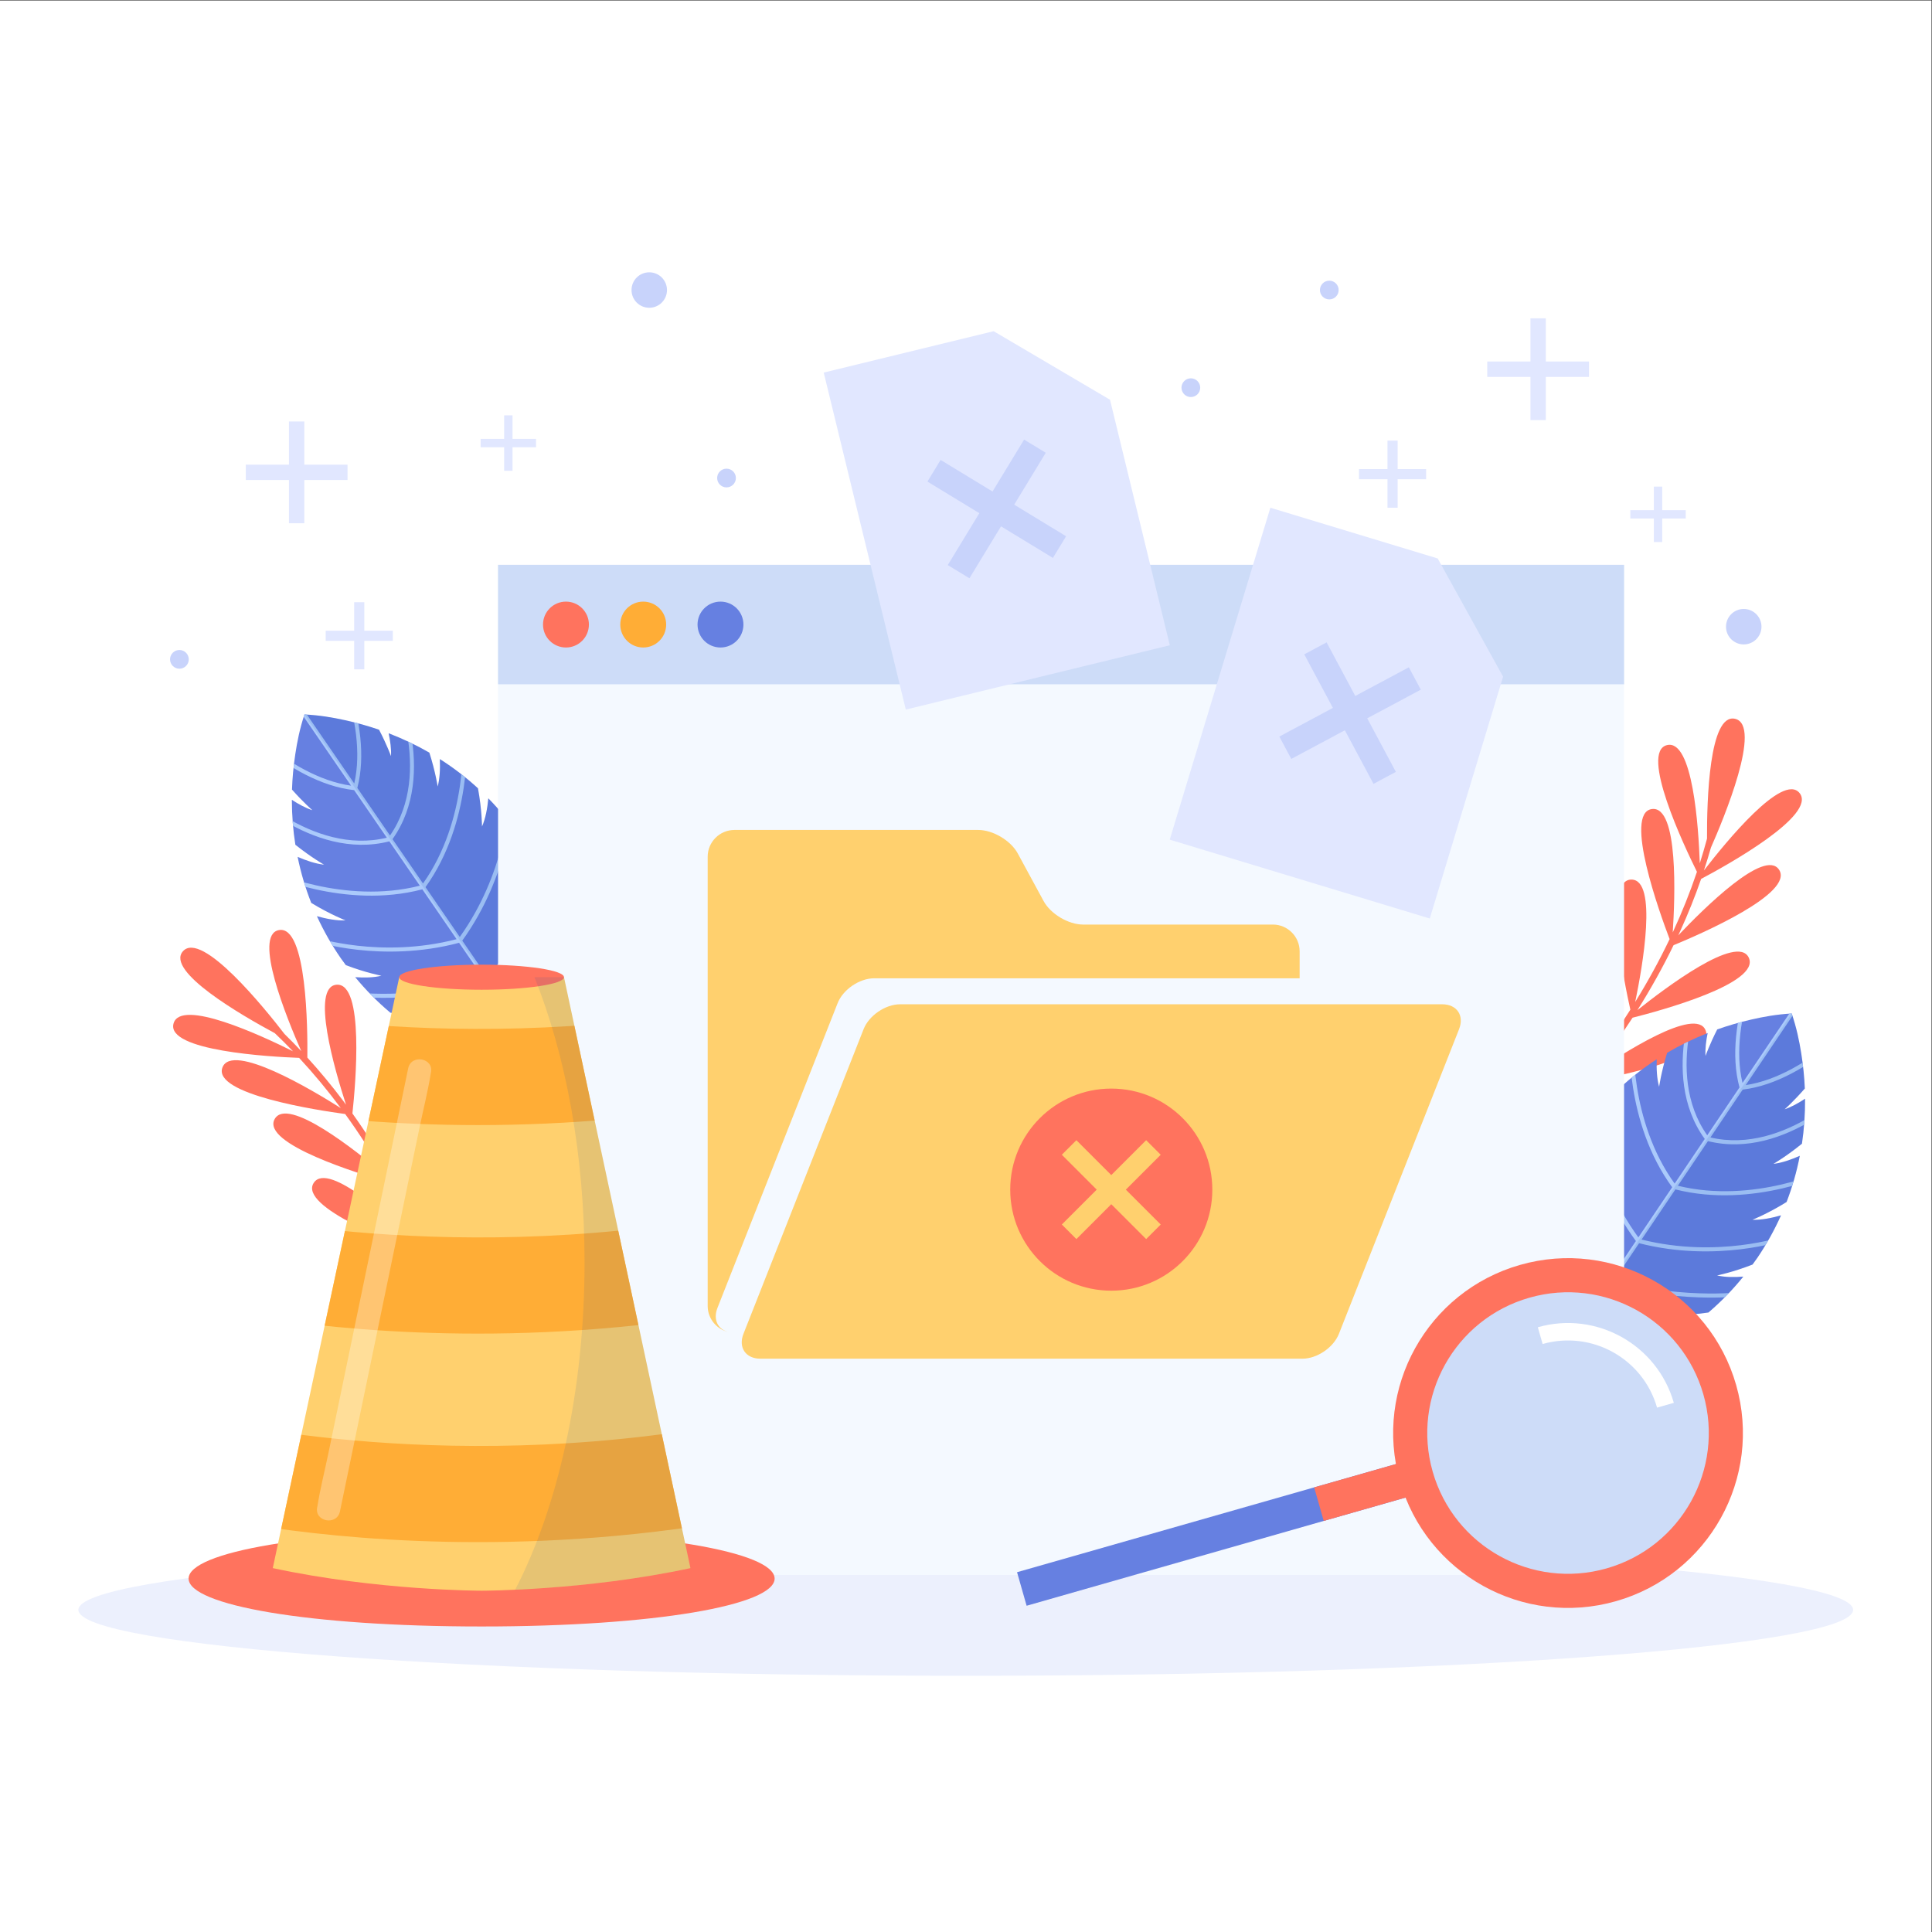 <?xml version="1.0" encoding="UTF-8" standalone="no"?>
<!-- Created with Inkscape (http://www.inkscape.org/) -->

<svg
   version="1.1"
   id="svg2"
   width="666.667"
   height="666.667"
   viewBox="0 0 666.667 666.667"
   sodipodi:docname="9169204.ai"
   xmlns:inkscape="http://www.inkscape.org/namespaces/inkscape"
   xmlns:sodipodi="http://sodipodi.sourceforge.net/DTD/sodipodi-0.dtd"
   xmlns="http://www.w3.org/2000/svg"
   xmlns:svg="http://www.w3.org/2000/svg">
  <rect x="0" y="0" width="666.667" height="666.667" fill="#333333" stroke="none"/>
  <defs
     id="defs6">
    <clipPath
       clipPathUnits="userSpaceOnUse"
       id="clipPath18">
      <path
         d="M 0,500 H 500 V 0 H 0 Z"
         id="path16" />
    </clipPath>
    <clipPath
       clipPathUnits="userSpaceOnUse"
       id="clipPath38">
      <path
         d="m 76.435,304.855 c -0.476,-3.175 -0.755,-6.215 -0.848,-9.128 v 0 c 2.937,-3.319 5.277,-5.337 5.277,-5.337 v 0 c -1.738,0.561 -3.578,1.564 -5.313,2.693 v 0 c 0.01,-4.08 0.321,-7.954 0.909,-11.637 v 0 c 4.106,-3.279 7.429,-5.153 7.429,-5.153 v 0 c -2.164,0.223 -4.603,1.054 -6.847,2.026 v 0 c 0.849,-4.2 2.043,-8.165 3.53,-11.926 v 0 c 4.896,-2.986 8.872,-4.521 8.872,-4.521 v 0 c -2.276,-0.113 -4.956,0.402 -7.407,1.086 v 0 c 1.756,-3.826 3.811,-7.444 6.164,-10.858 v 0 c 0.427,-0.617 0.88,-1.216 1.326,-1.82 v 0 c 5.183,-1.981 9.207,-2.736 9.207,-2.736 v 0 c -2.017,-0.503 -4.461,-0.534 -6.791,-0.367 v 0 c 2.711,-3.293 5.734,-6.372 9.11,-9.209 v 0 c 6.256,-0.897 11.125,-0.536 11.125,-0.536 v 0 c -2.094,-1.186 -4.895,-1.891 -7.485,-2.316 v 0 c 1.511,-1.111 3.066,-2.191 4.71,-3.208 v 0 c 1.878,-1.175 3.857,-2.278 5.935,-3.313 v 0 c 7.355,-1.387 13.506,-0.935 13.506,-0.935 v 0 c -1.831,-1.037 -4.202,-1.705 -6.5,-2.142 v 0 c 0.654,-0.25 1.315,-0.495 1.987,-0.732 v 0 c 2.79,-0.979 5.767,-1.83 8.95,-2.539 v 0 c 3.181,-0.71 6.538,-1.3 10.453,-1.505 v 0 c 1.212,3.73 1.863,7.075 2.34,10.3 v 0 c 0.477,3.225 0.748,6.31 0.834,9.265 v 0 c 0.018,0.712 0.027,1.418 0.028,2.118 v 0 c -1.231,-1.989 -2.704,-3.965 -4.327,-5.302 v 0 c 0,0 2.624,5.58 3.963,12.947 v 0 c -0.224,2.309 -0.544,4.553 -0.968,6.726 v 0 c -0.362,1.899 -0.815,3.738 -1.309,5.547 v 0 c -1.325,-2.266 -2.985,-4.63 -4.843,-6.161 v 0 c 0,0 2.081,4.418 3.483,10.581 v 0 c -1.439,4.168 -3.232,8.092 -5.336,11.802 v 0 c -0.678,-2.234 -1.582,-4.504 -2.775,-6.208 v 0 c 0,0 0.737,4.028 0.742,9.576 v 0 c -0.403,0.633 -0.8,1.27 -1.223,1.89 v 0 c -2.345,3.418 -4.989,6.634 -7.932,9.644 v 0 c -0.238,-2.535 -0.716,-5.221 -1.638,-7.306 v 0 c 0,0 -0.009,4.263 -1.044,9.903 v 0 c -2.98,2.736 -6.254,5.269 -9.871,7.566 v 0 c 0.104,-2.443 0.006,-5.018 -0.561,-7.119 v 0 c 0,0 -0.558,3.774 -2.151,8.782 v 0 c -3.228,1.868 -6.733,3.546 -10.54,5.015 v 0 c 0.433,-2.024 0.711,-4.1 0.612,-5.924 v 0 c 0,0 -1.045,2.908 -3.093,6.838 v 0 c -2.753,0.956 -5.691,1.784 -8.826,2.477 v 0 c -3.19,0.704 -6.557,1.287 -10.49,1.48 v 0 c -1.226,-3.74 -1.89,-7.094 -2.374,-10.324"
         id="path36" />
    </clipPath>
    <clipPath
       clipPathUnits="userSpaceOnUse"
       id="clipPath50">
      <path
         d="M 0,500 H 500 V 0 H 0 Z"
         id="path48" />
    </clipPath>
    <clipPath
       clipPathUnits="userSpaceOnUse"
       id="clipPath58">
      <path
         d="M 78.809,315.179 H 146.936 V 220.742 H 78.809 Z"
         id="path56" />
    </clipPath>
    <clipPath
       clipPathUnits="userSpaceOnUse"
       id="clipPath78">
      <path
         d="m 453.333,236.198 c -3.129,-0.72 -6.061,-1.575 -8.805,-2.554 v 0 c -2.011,-3.95 -3.031,-6.867 -3.031,-6.867 v 0 c -0.116,1.823 0.144,3.903 0.559,5.93 v 0 c -3.795,-1.503 -7.283,-3.212 -10.495,-5.109 v 0 c -1.547,-5.022 -2.074,-8.8 -2.074,-8.8 v 0 c -0.585,2.094 -0.704,4.668 -0.624,7.113 v 0 c -3.595,-2.329 -6.848,-4.892 -9.802,-7.653 v 0 c -0.986,-5.651 -0.956,-9.912 -0.956,-9.912 v 0 c -0.94,2.076 -1.442,4.759 -1.704,7.289 v 0 c -2.916,-3.034 -5.53,-6.272 -7.845,-9.713 v 0 c -0.418,-0.623 -0.808,-1.264 -1.206,-1.901 v 0 c 0.054,-5.548 0.827,-9.568 0.827,-9.568 v 0 c -1.207,1.692 -2.131,3.954 -2.831,6.183 v 0 c -2.07,-3.729 -3.827,-7.67 -5.229,-11.85 v 0 c 1.456,-6.149 3.575,-10.548 3.575,-10.548 v 0 c -1.87,1.514 -3.552,3.863 -4.896,6.116 v 0 c -0.478,-1.813 -0.914,-3.655 -1.259,-5.558 v 0 c -0.405,-2.177 -0.706,-4.423 -0.909,-6.736 v 0 c 1.405,-7.352 4.078,-12.909 4.078,-12.909 v 0 c -1.634,1.323 -3.125,3.285 -4.373,5.262 v 0 c 0.007,-0.699 0.022,-1.404 0.046,-2.116 v 0 c 0.112,-2.956 0.411,-6.036 0.917,-9.258 v 0 c 0.506,-3.221 1.186,-6.56 2.431,-10.278 v 0 c 3.912,0.24 7.264,0.859 10.439,1.597 v 0 c 3.177,0.737 6.145,1.616 8.928,2.618 v 0 c 0.669,0.245 1.328,0.494 1.979,0.751 v 0 c -2.301,0.416 -4.678,1.063 -6.518,2.082 v 0 c 0,0 6.154,-0.396 13.498,1.056 v 0 c 2.067,1.055 4.038,2.176 5.904,3.366 v 0 c 1.636,1.033 3.181,2.127 4.682,3.25 v 0 c -2.594,0.401 -5.402,1.083 -7.507,2.249 v 0 c 0,0 4.874,-0.317 11.122,0.637 v 0 c 3.35,2.865 6.345,5.971 9.027,9.288 v 0 c -2.329,-0.188 -4.772,-0.178 -6.794,0.307 v 0 c 0,0 4.017,0.791 9.183,2.818 v 0 c 0.439,0.608 0.887,1.212 1.31,1.83 v 0 c 2.321,3.437 4.344,7.074 6.066,10.914 v 0 c -2.446,-0.705 -5.12,-1.245 -7.396,-1.151 v 0 c 0,0 3.961,1.57 8.83,4.598 v 0 c 1.455,3.776 2.612,7.751 3.424,11.958 v 0 c -2.236,-0.992 -4.667,-1.845 -6.828,-2.088 v 0 c 0,0 3.306,1.904 7.382,5.22 v 0 c 0.556,3.689 0.832,7.564 0.805,11.645 v 0 c -1.725,-1.144 -3.556,-2.164 -5.289,-2.74 v 0 c 0,0 2.323,2.039 5.23,5.384 v 0 c -0.119,2.91 -0.425,5.949 -0.929,9.12 v 0 c -0.513,3.225 -1.206,6.572 -2.466,10.301 v 0 c -3.93,-0.228 -7.293,-0.841 -10.476,-1.573"
         id="path76" />
    </clipPath>
    <clipPath
       clipPathUnits="userSpaceOnUse"
       id="clipPath90">
      <path
         d="M 0,500 H 500 V 0 H 0 Z"
         id="path88" />
    </clipPath>
    <clipPath
       clipPathUnits="userSpaceOnUse"
       id="clipPath98">
      <path
         d="m 399.726,237.772 h 67.538 v -95.011 h -67.538 z"
         id="path96" />
    </clipPath>
    <clipPath
       clipPathUnits="userSpaceOnUse"
       id="clipPath158">
      <path
         d="M 124.672,247.164 H 103.35 L 70.612,94.199 c 27.154,-5.853 54.06,-5.853 54.06,-5.853 v 0 c 0,0 26.905,0 54.059,5.853 v 0 l -32.738,152.965 z"
         id="path156" />
    </clipPath>
    <clipPath
       clipPathUnits="userSpaceOnUse"
       id="clipPath178">
      <path
         d="M 0,500 H 500 V 0 H 0 Z"
         id="path176" />
    </clipPath>
    <clipPath
       clipPathUnits="userSpaceOnUse"
       id="clipPath186">
      <path
         d="m 133.364,247.164 h 45.367 V 88.595 h -45.367 z"
         id="path184" />
    </clipPath>
    <clipPath
       clipPathUnits="userSpaceOnUse"
       id="clipPath202">
      <path
         d="M 82.043,225.909 H 111.627 V 106.539 H 82.043 Z"
         id="path200" />
    </clipPath>
  </defs>
  <sodipodi:namedview
     id="namedview4"
     pagecolor="#ffffff"
     bordercolor="#000000"
     borderopacity="0.25"
     inkscape:showpageshadow="2"
     inkscape:pageopacity="0.0"
     inkscape:pagecheckerboard="0"
     inkscape:deskcolor="#d1d1d1" />
  <g
     id="g8"
     inkscape:groupmode="layer"
     inkscape:label="9169204"
     transform="matrix(1.333,0,0,-1.333,0,666.667)">
    <path
       d="M 0,0 H 500 V 500 H 0 Z"
       style="fill:#ffffff;fill-opacity:1;fill-rule:nonzero;stroke:none"
       id="path10" />
    <g
       id="g12">
      <g
         id="g14"
         clip-path="url(#clipPath18)">
        <g
           id="g20"
           transform="translate(89.572,214.161)">
          <path
             d="m 0,0 c -0.256,0.346 -0.506,0.694 -0.764,1.038 -2.906,3.861 -5.99,7.589 -9.244,11.159 0.081,7.194 -0.091,34.4 -7.38,32.999 -6.732,-1.293 2.055,-22.833 5.803,-31.323 -1.42,1.512 -2.868,2.996 -4.351,4.446 -4.918,6.384 -21.453,26.944 -26.3,21.377 -4.491,-5.156 15.162,-16.536 23.799,-21.181 1.604,-1.531 3.18,-3.09 4.711,-4.692 -8.324,4.157 -29.077,13.764 -30.921,7.199 -2.001,-7.118 25.135,-8.624 32.508,-8.9 C -8.31,7.99 -4.713,3.646 -1.352,-0.881 -8.807,3.842 -29.441,16.171 -31.98,9.661 -34.701,2.687 -7.121,-1.484 -0.219,-2.414 3.408,-7.421 6.75,-12.638 9.815,-18.01 c -7.127,6.04 -24.93,20.234 -28.276,14.308 -3.633,-6.432 22.31,-14.338 29.437,-16.37 0.493,-0.893 0.987,-1.785 1.465,-2.687 2.428,-4.571 4.671,-9.254 6.734,-14.016 -6.46,6.331 -23.707,22.324 -27.52,16.556 -4.091,-6.19 21.488,-15.952 28.318,-18.424 3.055,-7.259 5.656,-14.71 7.769,-22.283 -5.518,7.186 -20.33,25.404 -24.91,20.232 -4.919,-5.555 19.043,-18.811 25.46,-22.217 0.086,-0.319 0.183,-0.637 0.266,-0.956 0.677,-2.597 1.336,-5.217 1.796,-7.863 0.176,-1.013 1.754,-0.77 1.578,0.245 -0.458,2.63 -1.048,5.248 -1.719,7.85 3.274,6.584 14.823,30.917 7.687,32.823 -6.495,1.735 -8.039,-20.555 -8.402,-30.165 -1.218,4.332 -2.644,8.613 -4.137,12.806 -1.069,3.003 -2.214,5.981 -3.425,8.934 2.251,6.758 10.44,32.828 3.055,33.72 -6.741,0.816 -5.044,-21.924 -4.06,-31.324 -2.362,5.546 -4.979,10.986 -7.857,16.282 1.774,6.899 8.121,33.48 0.691,33.854 C 6.911,13.641 10.338,-9.419 11.957,-18.533 8.82,-12.93 5.389,-7.492 1.656,-2.271 2.468,5.229 4.823,31.727 -2.488,31.053 -9.142,30.44 -3,9.234 0,0"
             style="fill:#ff735e;fill-opacity:1;fill-rule:nonzero;stroke:none"
             id="path22" />
        </g>
        <g
           id="g24"
           transform="translate(434.43,257.987)">
          <path
             d="M 0,0 C 0.181,0.39 0.368,0.776 0.546,1.167 2.55,5.565 4.351,10.055 5.933,14.619 12.291,17.985 36.107,31.135 31.395,36.87 27.043,42.165 12.318,24.155 6.651,16.806 c 0.65,1.969 1.262,3.951 1.828,5.946 3.257,7.371 13.418,31.72 6.212,33.318 C 8.016,57.551 7.409,34.849 7.455,25.043 6.877,22.902 6.26,20.773 5.585,18.662 5.259,27.961 3.783,50.782 -2.865,49.266 -10.074,47.622 1.568,23.065 4.848,16.455 3.049,11.117 0.949,5.882 -1.42,0.767 c 0.586,8.805 1.558,32.822 -5.374,31.942 -7.426,-0.942 2.087,-27.163 4.567,-33.67 -2.664,-5.579 -5.65,-11.007 -8.905,-16.267 1.901,9.148 5.862,31.569 -0.941,31.677 -7.386,0.117 -1.936,-26.449 -0.317,-33.681 -0.548,-0.861 -1.096,-1.72 -1.659,-2.571 -2.856,-4.318 -5.897,-8.525 -9.096,-12.613 2.475,8.699 8.284,31.493 1.396,32.086 -7.394,0.637 -3.747,-26.498 -2.655,-33.679 -4.917,-6.152 -10.219,-11.998 -15.863,-17.471 3.675,8.28 12.603,29.997 5.871,31.548 -7.23,1.668 -7.426,-25.715 -7.352,-32.981 -0.24,-0.228 -0.473,-0.464 -0.714,-0.69 -1.957,-1.835 -3.944,-3.666 -6.049,-5.335 -0.804,-0.638 0.163,-1.909 0.97,-1.268 2.092,1.658 4.109,3.428 6.075,5.26 7.348,0.27 34.241,1.751 32.507,8.93 -1.579,6.535 -21.898,-2.759 -30.514,-7.031 3.224,3.139 6.302,6.438 9.273,9.752 2.127,2.373 4.196,4.803 6.211,7.278 7.013,1.25 33.827,6.513 31.083,13.427 -2.505,6.312 -21.671,-6.045 -29.457,-11.399 3.743,4.723 7.271,9.623 10.549,14.681 6.907,1.738 33.291,8.863 30.07,15.568 -2.972,6.186 -21.592,-7.842 -28.824,-13.619 3.423,5.433 6.56,11.046 9.364,16.819 C 5.772,0.331 30.174,10.922 26.09,17.022 22.373,22.575 6.678,7.048 0,0"
             style="fill:#ff735e;fill-opacity:1;fill-rule:nonzero;stroke:none"
             id="path26" />
        </g>
        <g
           id="g28"
           transform="translate(142.609,237.123)">
          <path
             d="M 0,0 C 0,0 2.624,5.58 3.963,12.946 3.739,15.256 3.418,17.5 2.994,19.673 2.632,21.572 2.18,23.411 1.686,25.22 0.361,22.954 -1.3,20.59 -3.157,19.06 c 0,0 2.08,4.418 3.483,10.58 -1.439,4.168 -3.232,8.092 -5.336,11.802 -0.679,-2.234 -1.583,-4.504 -2.775,-6.208 0,0 0.736,4.028 0.742,9.576 -0.404,0.632 -0.801,1.27 -1.223,1.89 -2.346,3.419 -4.989,6.634 -7.932,9.643 -0.239,-2.534 -0.717,-5.22 -1.638,-7.304 0,0 -0.009,4.261 -1.044,9.902 -2.98,2.736 -6.254,5.269 -9.871,7.566 0.104,-2.444 0.006,-5.018 -0.561,-7.119 0,0 -0.559,3.774 -2.151,8.783 -3.228,1.867 -6.733,3.545 -10.54,5.015 0.433,-2.024 0.711,-4.102 0.611,-5.925 0,0 -1.045,2.907 -3.092,6.838 -2.753,0.956 -5.692,1.784 -8.827,2.477 -3.189,0.704 -6.557,1.286 -10.489,1.48 -1.227,-3.741 -1.89,-7.094 -2.374,-10.324 -0.476,-3.175 -0.755,-6.215 -0.848,-9.127 2.937,-3.32 5.277,-5.337 5.277,-5.337 -1.738,0.56 -3.578,1.563 -5.313,2.692 0.01,-4.08 0.321,-7.954 0.908,-11.637 4.107,-3.28 7.43,-5.154 7.43,-5.154 -2.164,0.224 -4.603,1.055 -6.848,2.026 0.85,-4.199 2.043,-8.164 3.53,-11.925 4.896,-2.987 8.872,-4.521 8.872,-4.521 -2.276,-0.113 -4.955,0.402 -7.407,1.086 1.756,-3.825 3.812,-7.444 6.164,-10.858 0.428,-0.617 0.881,-1.216 1.326,-1.82 5.183,-1.981 9.207,-2.736 9.207,-2.736 -2.017,-0.503 -4.46,-0.533 -6.79,-0.367 2.711,-3.293 5.733,-6.372 9.109,-9.209 6.256,-0.897 11.126,-0.536 11.126,-0.536 -2.094,-1.186 -4.896,-1.891 -7.486,-2.316 1.512,-1.11 3.066,-2.19 4.711,-3.208 1.877,-1.175 3.857,-2.277 5.934,-3.313 7.356,-1.387 13.506,-0.936 13.506,-0.936 -1.83,-1.036 -4.201,-1.704 -6.499,-2.141 0.654,-0.249 1.315,-0.495 1.986,-0.732 2.791,-0.978 5.767,-1.83 8.95,-2.539 3.183,-0.71 6.538,-1.3 10.454,-1.505 1.211,3.73 1.862,7.075 2.339,10.3 0.477,3.226 0.748,6.31 0.834,9.266 C 4.317,3.896 4.325,4.602 4.326,5.302 3.096,3.313 1.623,1.337 0,0"
             style="fill:#6680e1;fill-opacity:1;fill-rule:nonzero;stroke:none"
             id="path30" />
        </g>
      </g>
    </g>
    <g
       id="g32">
      <g
         id="g34"
         clip-path="url(#clipPath38)">
        <g
           id="g40"
           transform="translate(132.732,291.894)">
          <path
             d="m 0,0 -1.024,0.117 c -0.008,-0.179 -0.874,-17.908 -12.687,-34.439 l -8.873,12.905 c 12.162,16.916 10.644,38.652 10.627,38.871 l -1.022,-0.011 c 0.017,-0.214 1.488,-21.337 -10.251,-37.92 l -7.894,11.482 c 12.114,17.039 0.657,41.07 0.539,41.311 l -0.911,-0.417 c 0.114,-0.235 11.157,-23.426 -0.276,-39.95 l -8.464,12.31 c 4.45,16.923 -7.097,38.261 -7.215,38.475 l -0.885,-0.468 c 0.113,-0.207 11.077,-20.483 7.306,-36.852 l -17.435,25.36 -0.824,-0.566 17.435,-25.361 c -16.634,2.341 -31.64,19.838 -31.792,20.018 L -74.4,24.207 c 0.158,-0.187 15.946,-18.61 33.339,-20.514 l 8.464,-12.311 c -19.522,-4.758 -37.221,13.857 -37.4,14.048 l -0.715,-0.701 c 0.183,-0.197 18.517,-19.5 38.764,-14.291 l 7.894,-11.481 c -19.675,-5.019 -38.882,3.915 -39.076,4.006 l -0.376,-0.949 c 0.198,-0.095 19.949,-9.295 40.098,-3.997 l 8.872,-12.905 c -19.65,-5.106 -36.528,0.429 -36.698,0.486 l -0.257,-0.999 c 0.173,-0.057 17.512,-5.756 37.6,-0.425 l 6.675,-9.709 c -19.641,-5.194 -34.202,-3.059 -34.348,-3.037 l -0.084,-1.04 c 0.148,-0.023 15.061,-2.219 35.076,3.141 l 7.28,-10.589 c -16.458,-4.33 -28.65,-2.555 -28.773,-2.535 l -0.084,-1.04 c 0.126,-0.021 12.668,-1.861 29.502,2.637 l 6.065,-8.823 c -10.334,-2.753 -17.929,-1.742 -18.005,-1.731 l -0.073,-1.042 c 0.326,-0.046 8.022,-1.08 18.722,1.838 l 11.82,-17.194 0.824,0.567 -11.821,17.193 c 6.556,8.945 8.346,16.501 8.42,16.821 l -0.999,0.307 c -0.017,-0.076 -1.793,-7.529 -8.064,-16.192 l -6.065,8.823 c 10.227,14.106 13,26.475 13.027,26.6 l -1.002,0.295 C 14.176,-30.658 11.468,-42.678 1.531,-56.493 l -7.28,10.588 c 12.172,16.77 15.462,31.479 15.494,31.626 l -1.001,0.294 C 8.711,-14.129 5.491,-28.49 -6.392,-44.968 l -6.675,9.709 C -0.896,-18.412 -0.007,-0.183 0,0"
             style="fill:#abcafb;fill-opacity:1;fill-rule:nonzero;stroke:none"
             id="path42" />
        </g>
      </g>
    </g>
    <g
       id="g44">
      <g
         id="g46"
         clip-path="url(#clipPath50)">
        <g
           id="g52">
          <g
             id="g54" />
          <g
             id="g66">
            <g
               clip-path="url(#clipPath58)"
               opacity="0.1"
               id="g64">
              <g
                 transform="translate(135.566,281.933)"
                 id="g62">
                <path
                   d="m 0,0 c -0.404,0.632 -0.801,1.27 -1.223,1.89 -2.346,3.419 -4.989,6.634 -7.932,9.643 -0.239,-2.534 -0.717,-5.22 -1.638,-7.304 0,0 -0.009,4.261 -1.044,9.902 -2.98,2.736 -6.254,5.269 -9.871,7.566 0.104,-2.444 0.006,-5.018 -0.561,-7.119 0,0 -0.559,3.774 -2.151,8.783 -3.228,1.867 -6.733,3.545 -10.54,5.014 0.433,-2.023 0.71,-4.101 0.611,-5.924 0,0 -1.045,2.907 -3.092,6.838 -2.753,0.956 -5.692,1.784 -8.827,2.477 -3.189,0.704 -6.557,1.286 -10.489,1.48 L 8.168,-61.191 c 1.211,3.73 1.862,7.075 2.339,10.3 0.477,3.225 0.748,6.309 0.834,9.265 0.019,0.712 0.027,1.417 0.028,2.118 -1.23,-1.99 -2.703,-3.965 -4.326,-5.302 0,0 2.624,5.58 3.963,12.946 -0.224,2.31 -0.545,4.554 -0.969,6.727 -0.362,1.899 -0.814,3.738 -1.308,5.547 -1.325,-2.266 -2.986,-4.63 -4.843,-6.16 0,0 2.08,4.417 3.483,10.58 -1.439,4.168 -3.232,8.092 -5.336,11.802 -0.679,-2.235 -1.583,-4.505 -2.775,-6.208 0,0 0.736,4.028 0.742,9.576"
                   style="fill:#0044a4;fill-opacity:1;fill-rule:nonzero;stroke:none"
                   id="path60" />
              </g>
            </g>
          </g>
        </g>
        <g
           id="g68"
           transform="translate(414.556,149.81)">
          <path
             d="m 0,0 c 0,0 6.153,-0.396 13.497,1.056 2.067,1.054 4.038,2.175 5.904,3.366 1.636,1.033 3.181,2.127 4.683,3.25 -2.595,0.401 -5.402,1.082 -7.507,2.249 0,0 4.873,-0.317 11.121,0.636 3.351,2.866 6.345,5.971 9.027,9.289 -2.329,-0.188 -4.772,-0.178 -6.793,0.306 0,0 4.016,0.791 9.182,2.819 0.44,0.607 0.887,1.211 1.31,1.83 2.321,3.436 4.345,7.073 6.066,10.914 -2.445,-0.706 -5.119,-1.246 -7.396,-1.152 0,0 3.962,1.57 8.831,4.599 1.454,3.776 2.611,7.75 3.424,11.957 -2.237,-0.992 -4.668,-1.845 -6.829,-2.087 0,0 3.306,1.904 7.382,5.22 0.556,3.688 0.832,7.563 0.805,11.644 -1.725,-1.144 -3.556,-2.164 -5.288,-2.74 0,0 2.322,2.039 5.229,5.384 -0.119,2.911 -0.425,5.949 -0.929,9.12 -0.513,3.226 -1.206,6.572 -2.466,10.302 -3.93,-0.229 -7.293,-0.841 -10.476,-1.573 -3.129,-0.721 -6.06,-1.576 -8.804,-2.555 -2.012,-3.949 -3.032,-6.866 -3.032,-6.866 -0.116,1.822 0.144,3.902 0.559,5.929 -3.794,-1.502 -7.283,-3.211 -10.495,-5.108 -1.547,-5.022 -2.073,-8.801 -2.073,-8.801 -0.585,2.095 -0.705,4.669 -0.624,7.114 C 10.712,73.772 7.46,71.21 4.505,68.448 3.52,62.798 3.549,58.536 3.549,58.536 2.609,60.612 2.107,63.295 1.846,65.826 -1.07,62.791 -3.685,59.553 -6,56.112 c -0.417,-0.623 -0.808,-1.263 -1.206,-1.9 0.055,-5.548 0.827,-9.568 0.827,-9.568 -1.207,1.692 -2.131,3.954 -2.83,6.182 -2.07,-3.728 -3.828,-7.669 -5.23,-11.849 1.457,-6.15 3.576,-10.548 3.576,-10.548 -1.87,1.513 -3.553,3.862 -4.897,6.116 -0.478,-1.814 -0.914,-3.655 -1.259,-5.559 -0.405,-2.176 -0.706,-4.423 -0.909,-6.735 1.406,-7.353 4.078,-12.91 4.078,-12.91 -1.634,1.323 -3.125,3.285 -4.373,5.263 0.007,-0.7 0.022,-1.405 0.046,-2.117 0.113,-2.955 0.411,-6.036 0.917,-9.258 0.506,-3.22 1.187,-6.559 2.431,-10.278 3.913,0.24 7.265,0.86 10.439,1.598 3.177,0.737 6.146,1.615 8.928,2.618 0.669,0.244 1.328,0.494 1.98,0.75 C 4.216,-1.667 1.839,-1.02 0,0"
             style="fill:#6680e1;fill-opacity:1;fill-rule:nonzero;stroke:none"
             id="path70" />
        </g>
      </g>
    </g>
    <g
       id="g72">
      <g
         id="g74"
         clip-path="url(#clipPath78)">
        <g
           id="g80"
           transform="translate(461.899,179.067)">
          <path
             d="M 0,0 -0.267,0.995 C -0.437,0.937 -17.249,-4.752 -36.959,0.183 l 8.757,12.984 c 20.195,-5.119 39.864,4.257 40.061,4.354 l -0.384,0.946 C 11.281,18.373 -7.834,9.265 -27.564,14.112 l 7.792,11.552 C 0.52,20.635 18.681,40.1 18.863,40.299 l -0.721,0.693 C 17.964,40.801 0.431,22.028 -19.133,26.613 l 8.354,12.386 c 17.377,2.059 33,20.621 33.156,20.81 l -0.76,0.651 C 21.466,60.278 6.617,42.648 -9.996,40.159 L 7.213,65.674 6.384,66.233 -10.825,40.719 c -3.916,16.335 6.866,36.708 6.978,36.916 l -0.888,0.46 C -4.852,77.88 -16.209,56.439 -11.608,39.558 l -8.354,-12.386 c -11.58,16.422 -0.744,39.71 -0.632,39.947 l -0.914,0.408 c -0.116,-0.243 -11.359,-24.374 0.906,-41.304 L -28.394,14.671 C -40.271,31.139 -38.996,52.283 -38.982,52.498 L -40.004,52.5 C -40.019,52.281 -41.343,30.532 -29.03,13.726 L -37.788,0.741 c -11.95,16.414 -12.984,34.147 -12.994,34.325 l -1.023,-0.126 c 0.009,-0.182 1.061,-18.403 13.38,-35.142 L -45.013,-9.97 C -57.042,6.403 -60.391,20.733 -60.424,20.878 l -0.998,-0.303 c 0.033,-0.147 3.454,-14.827 15.775,-31.486 l -7.186,-10.653 C -62.893,-7.838 -65.707,4.157 -65.734,4.279 l -0.999,-0.303 c 0.027,-0.125 2.911,-12.469 13.263,-26.485 l -5.987,-8.876 c -6.348,8.607 -8.189,16.044 -8.208,16.119 l -0.995,-0.314 c 0.076,-0.32 1.933,-7.859 8.568,-16.746 l -11.667,-17.298 0.829,-0.56 11.667,17.299 c 10.726,-2.823 18.411,-1.719 18.737,-1.671 l -0.081,1.041 c -0.077,-0.011 -7.663,-1.089 -18.021,1.572 l 5.987,8.876 c 16.873,-4.348 29.399,-2.397 29.524,-2.375 l -0.093,1.04 c -0.123,-0.021 -12.299,-1.906 -28.794,2.278 l 7.186,10.653 c 20.061,-5.18 34.953,-2.852 35.102,-2.828 l -0.094,1.039 c -0.145,-0.023 -14.687,-2.288 -34.374,2.731 l 6.588,9.768 C -17.46,-5.912 -0.173,-0.061 0,0"
             style="fill:#abcafb;fill-opacity:1;fill-rule:nonzero;stroke:none"
             id="path82" />
        </g>
      </g>
    </g>
    <g
       id="g84">
      <g
         id="g86"
         clip-path="url(#clipPath90)">
        <g
           id="g92">
          <g
             id="g94" />
          <g
             id="g106">
            <g
               clip-path="url(#clipPath98)"
               opacity="0.1"
               id="g104">
              <g
                 transform="translate(453.67,172.78)"
                 id="g102">
                <path
                   d="m 0,0 c 0.439,0.607 0.887,1.211 1.31,1.83 2.321,3.437 4.344,7.073 6.066,10.914 -2.445,-0.706 -5.119,-1.246 -7.397,-1.151 0,0 3.962,1.569 8.832,4.598 1.454,3.776 2.611,7.75 3.423,11.957 -2.236,-0.992 -4.668,-1.844 -6.829,-2.086 0,0 3.307,1.903 7.383,5.219 0.556,3.689 0.832,7.564 0.805,11.645 -1.725,-1.145 -3.556,-2.164 -5.288,-2.74 0,0 2.322,2.039 5.229,5.383 -0.119,2.911 -0.426,5.95 -0.93,9.12 -0.512,3.226 -1.206,6.573 -2.465,10.302 L -53.943,-30.02 c 3.913,0.241 7.264,0.86 10.439,1.598 3.177,0.737 6.146,1.615 8.928,2.618 0.669,0.244 1.328,0.494 1.979,0.75 -2.301,0.416 -4.678,1.064 -6.517,2.083 0,0 6.153,-0.396 13.497,1.056 2.067,1.055 4.038,2.176 5.904,3.366 1.636,1.033 3.181,2.127 4.683,3.25 -2.595,0.402 -5.403,1.082 -7.507,2.249 0,0 4.873,-0.317 11.121,0.636 3.351,2.866 6.345,5.972 9.026,9.289 -2.328,-0.188 -4.771,-0.178 -6.793,0.307 0,0 4.017,0.791 9.183,2.818"
                   style="fill:#0044a4;fill-opacity:1;fill-rule:nonzero;stroke:none"
                   id="path100" />
              </g>
            </g>
          </g>
        </g>
        <g
           id="g108"
           transform="translate(479.709,83.388)">
          <path
             d="m 0,0 c 0,-9.424 -102.845,-17.063 -229.709,-17.063 -126.865,0 -229.708,7.639 -229.708,17.063 0,9.425 102.843,17.064 229.708,17.064 C -102.845,17.064 0,9.425 0,0"
             style="fill:#ecf0fd;fill-opacity:1;fill-rule:nonzero;stroke:none"
             id="path110" />
        </g>
        <path
           d="M 420.413,92.427 H 128.93 V 353.91 h 291.483 z"
           style="fill:#f4f9ff;fill-opacity:1;fill-rule:nonzero;stroke:none"
           id="path112" />
        <path
           d="M 420.413,322.988 H 128.93 v 30.922 h 291.483 z"
           style="fill:#cddcf8;fill-opacity:1;fill-rule:nonzero;stroke:none"
           id="path114" />
        <g
           id="g116"
           transform="translate(152.447,338.449)">
          <path
             d="m 0,0 c 0,-3.28 -2.66,-5.939 -5.94,-5.939 -3.28,0 -5.939,2.659 -5.939,5.939 0,3.28 2.659,5.939 5.939,5.939 C -2.66,5.939 0,3.28 0,0"
             style="fill:#ff735e;fill-opacity:1;fill-rule:nonzero;stroke:none"
             id="path118" />
        </g>
        <g
           id="g120"
           transform="translate(172.447,338.449)">
          <path
             d="m 0,0 c 0,-3.28 -2.66,-5.939 -5.94,-5.939 -3.28,0 -5.939,2.659 -5.939,5.939 0,3.28 2.659,5.939 5.939,5.939 C -2.66,5.939 0,3.28 0,0"
             style="fill:#ffad36;fill-opacity:1;fill-rule:nonzero;stroke:none"
             id="path122" />
        </g>
        <g
           id="g124"
           transform="translate(192.447,338.449)">
          <path
             d="m 0,0 c 0,-3.28 -2.66,-5.939 -5.94,-5.939 -3.28,0 -5.939,2.659 -5.939,5.939 0,3.28 2.659,5.939 5.939,5.939 C -2.66,5.939 0,3.28 0,0"
             style="fill:#6680e1;fill-opacity:1;fill-rule:nonzero;stroke:none"
             id="path126" />
        </g>
        <g
           id="g128"
           transform="translate(377.701,233.714)">
          <path
             d="m 0,0 c 1.396,3.542 -0.575,6.44 -4.383,6.44 h -140.3 c -3.807,0 -8.065,-2.898 -9.462,-6.44 l -31.099,-78.866 c -1.396,-3.542 0.576,-6.44 4.383,-6.44 h 140.3 c 3.807,0 8.065,2.898 9.461,6.44 z"
             style="fill:#ffd06e;fill-opacity:1;fill-rule:nonzero;stroke:none"
             id="path130" />
        </g>
        <g
           id="g132"
           transform="translate(185.732,161.573)">
          <path
             d="m 0,0 31.099,78.867 c 1.397,3.541 5.654,6.44 9.462,6.44 h 110.137 v 6.988 c 0,3.808 -3.115,6.922 -6.922,6.922 h -49.13 c -3.808,0 -8.408,2.738 -10.225,6.084 l -6.689,12.323 c -1.816,3.346 -6.418,6.083 -10.225,6.083 H 4.383 c -3.807,0 -6.923,-3.115 -6.923,-6.922 V 0.482 c 0,-3.343 2.404,-6.151 5.567,-6.786 C 0.13,-5.694 -1.22,-3.093 0,0"
             style="fill:#ffd06e;fill-opacity:1;fill-rule:nonzero;stroke:none"
             id="path134" />
        </g>
        <g
           id="g136"
           transform="translate(300.468,183.142)">
          <path
             d="m 0,0 -3.77,-3.769 -9.029,9.03 -9.03,-9.03 -3.769,3.769 9.03,9.029 -9.03,9.03 3.769,3.769 9.03,-9.029 9.029,9.029 L 0,18.059 -9.03,9.029 Z m -12.799,35.188 c -14.446,0 -26.158,-11.712 -26.158,-26.159 0,-14.446 11.712,-26.157 26.158,-26.157 14.446,0 26.157,11.711 26.157,26.157 0,14.447 -11.711,26.159 -26.157,26.159"
             style="fill:#ff735e;fill-opacity:1;fill-rule:nonzero;stroke:none"
             id="path138" />
        </g>
        <g
           id="g140"
           transform="translate(200.523,91.484)">
          <path
             d="m 0,0 c 0,-6.846 -30.876,-12.395 -75.852,-12.395 -44.975,0 -75.851,5.549 -75.851,12.395 0,6.845 30.876,12.394 75.851,12.394 C -30.876,12.394 0,6.845 0,0"
             style="fill:#ff735e;fill-opacity:1;fill-rule:nonzero;stroke:none"
             id="path142" />
        </g>
        <g
           id="g144"
           transform="translate(145.993,247.164)">
          <path
             d="m 0,0 h -21.321 -21.322 l -32.738,-152.966 c 27.154,-5.852 54.06,-5.852 54.06,-5.852 0,0 26.905,0 54.059,5.852 z"
             style="fill:#ffd06e;fill-opacity:1;fill-rule:nonzero;stroke:none"
             id="path146" />
        </g>
        <g
           id="g148"
           transform="translate(145.993,247.164)">
          <path
             d="m 0,0 c 0,-1.792 -9.546,-3.245 -21.321,-3.245 -11.776,0 -21.322,1.453 -21.322,3.245 0,1.792 9.546,3.245 21.322,3.245 C -9.546,3.245 0,1.792 0,0"
             style="fill:#ff735e;fill-opacity:1;fill-rule:nonzero;stroke:none"
             id="path150" />
        </g>
      </g>
    </g>
    <g
       id="g152">
      <g
         id="g154"
         clip-path="url(#clipPath158)">
        <g
           id="g160"
           transform="translate(123.743,100.925)">
          <path
             d="m 0,0 c -43.89,0 -73.529,7.335 -75.37,7.803 l 6.106,24.047 -3.053,-12.024 3.04,12.027 c 0.629,-0.159 63.888,-15.662 141.086,0.126 L 76.78,7.672 C 48.669,1.923 22.466,0 0,0"
             style="fill:#ffad36;fill-opacity:1;fill-rule:nonzero;stroke:none"
             id="path162" />
        </g>
        <g
           id="g164"
           transform="translate(123.743,154.903)">
          <path
             d="m 0,0 c -43.89,0 -73.529,7.336 -75.37,7.803 l 6.106,24.047 -3.053,-12.024 3.04,12.028 C -68.648,31.695 -5.389,16.192 71.809,31.98 L 76.78,7.673 C 48.669,1.923 22.466,0 0,0"
             style="fill:#ffad36;fill-opacity:1;fill-rule:nonzero;stroke:none"
             id="path166" />
        </g>
        <g
           id="g168"
           transform="translate(123.743,208.882)">
          <path
             d="m 0,0 c -43.89,0 -73.529,7.336 -75.37,7.804 l 6.106,24.047 -3.053,-12.024 3.04,12.027 C -68.648,31.695 -5.389,16.192 71.809,31.98 L 76.78,7.673 C 48.669,1.924 22.466,0 0,0"
             style="fill:#ffad36;fill-opacity:1;fill-rule:nonzero;stroke:none"
             id="path170" />
        </g>
      </g>
    </g>
    <g
       id="g172">
      <g
         id="g174"
         clip-path="url(#clipPath178)">
        <g
           id="g180">
          <g
             id="g182" />
          <g
             id="g194">
            <g
               clip-path="url(#clipPath186)"
               opacity="0.1"
               id="g192">
              <g
                 transform="translate(151.323,173.358)"
                 id="g190">
                <path
                   d="m 0,0 c 0,-33.261 -6.885,-63.305 -17.958,-84.764 10.109,0.464 27.682,1.792 45.366,5.604 L -5.33,73.806 h -7.638 C -4.855,53.59 0,27.931 0,0"
                   style="fill:#0044a4;fill-opacity:1;fill-rule:nonzero;stroke:none"
                   id="path188" />
              </g>
            </g>
          </g>
        </g>
        <g
           id="g196">
          <g
             id="g198" />
          <g
             id="g210">
            <g
               clip-path="url(#clipPath202)"
               opacity="0.3"
               id="g208">
              <g
                 transform="translate(105.665,223.563)"
                 id="g206">
                <path
                   d="m 0,0 -2.338,-11.276 c -1.871,-9.029 -3.744,-18.058 -5.615,-27.086 -2.276,-10.977 -4.551,-21.953 -6.827,-32.93 -1.958,-9.445 -3.917,-18.891 -5.875,-28.336 -0.948,-4.573 -2.118,-9.159 -2.855,-13.772 -0.011,-0.065 -0.027,-0.129 -0.041,-0.194 -0.783,-3.781 5.109,-4.853 5.89,-1.084 0.78,3.758 1.559,7.517 2.338,11.276 1.872,9.028 3.744,18.057 5.615,27.086 2.276,10.976 4.552,21.953 6.828,32.929 1.958,9.446 3.916,18.891 5.874,28.336 0.948,4.573 2.118,9.159 2.856,13.773 0.01,0.065 0.026,0.13 0.04,0.194 C 6.674,2.696 0.782,3.77 0,0"
                   style="fill:#ffffff;fill-opacity:1;fill-rule:nonzero;stroke:none"
                   id="path204" />
              </g>
            </g>
          </g>
        </g>
        <g
           id="g212"
           transform="translate(407.146,124.82)">
          <path
             d="m 0,0 -141.392,-40.366 -2.479,8.684 141.392,40.367 z"
             style="fill:#6680e1;fill-opacity:1;fill-rule:nonzero;stroke:none"
             id="path214" />
        </g>
        <g
           id="g216"
           transform="translate(407.146,124.82)">
          <path
             d="m 0,0 -64.478,-18.408 -2.479,8.684 64.478,18.409 z"
             style="fill:#ff735e;fill-opacity:1;fill-rule:nonzero;stroke:none"
             id="path218" />
        </g>
        <g
           id="g220"
           transform="translate(449.43,141.588)">
          <path
             d="m 0,0 c 6.862,-24.037 -7.061,-49.086 -31.098,-55.948 -24.037,-6.863 -49.086,7.06 -55.948,31.097 -6.862,24.038 7.061,49.086 31.098,55.949 C -31.911,37.96 -6.862,24.037 0,0"
             style="fill:#ff735e;fill-opacity:1;fill-rule:nonzero;stroke:none"
             id="path222" />
        </g>
        <g
           id="g224"
           transform="translate(440.941,139.165)">
          <path
             d="m 0,0 c 5.523,-19.35 -5.684,-39.513 -25.032,-45.037 -19.35,-5.525 -39.513,5.683 -45.037,25.032 -5.525,19.35 5.683,39.513 25.032,45.037 C -25.687,30.556 -5.524,19.349 0,0"
             style="fill:#cddcf8;fill-opacity:1;fill-rule:nonzero;stroke:none"
             id="path226" />
        </g>
        <g
           id="g228"
           transform="translate(433.294,136.981)">
          <path
             d="M 0,0 -4.343,-1.239 C -7.97,11.467 -21.26,18.854 -33.967,15.226 l -1.239,4.341 C -20.104,23.879 -4.312,15.101 0,0"
             style="fill:#ffffff;fill-opacity:1;fill-rule:nonzero;stroke:none"
             id="path230" />
        </g>
        <g
           id="g232"
           transform="translate(372.173,355.558)">
          <path
             d="m 0,0 -43.321,13.134 -26.05,-85.924 67.315,-20.408 18.98,62.605 z"
             style="fill:#e1e7ff;fill-opacity:1;fill-rule:nonzero;stroke:none"
             id="path234" />
        </g>
        <g
           id="g236"
           transform="translate(367.797,321.595)">
          <path
             d="m 0,0 -3.096,5.79 -13.87,-7.416 -7.417,13.869 -5.789,-3.096 7.417,-13.869 -13.87,-7.417 3.096,-5.789 13.87,7.417 7.417,-13.87 5.789,3.096 -7.417,13.869 z"
             style="fill:#c8d3fb;fill-opacity:1;fill-rule:nonzero;stroke:none"
             id="path238" />
        </g>
        <g
           id="g240"
           transform="translate(257.214,414.392)">
          <path
             d="m 0,0 -43.982,-10.714 21.249,-87.235 68.341,16.648 -15.482,63.559 z"
             style="fill:#e1e7ff;fill-opacity:1;fill-rule:nonzero;stroke:none"
             id="path242" />
        </g>
        <g
           id="g244"
           transform="translate(270.711,382.92)">
          <path
             d="m 0,0 -5.608,3.412 -8.174,-13.438 -13.439,8.173 -3.411,-5.608 13.438,-8.173 -8.174,-13.438 5.609,-3.411 8.174,13.437 13.438,-8.173 3.411,5.609 -13.438,8.173 z"
             style="fill:#c8d3fb;fill-opacity:1;fill-rule:nonzero;stroke:none"
             id="path246" />
        </g>
        <g
           id="g248"
           transform="translate(411.337,406.537)">
          <path
             d="M 0,0 H -11.181 V 11.181 H -15.16 V 0 h -11.18 v -3.979 h 11.18 v -11.18 h 3.979 v 11.18 l 11.181,0 z"
             style="fill:#e1e7ff;fill-opacity:1;fill-rule:nonzero;stroke:none"
             id="path250" />
        </g>
        <g
           id="g252"
           transform="translate(436.378,368.067)">
          <path
             d="M 0,0 H -6.091 V 6.09 H -8.258 V 0 h -6.09 v -2.167 h 6.09 v -6.09 h 2.167 v 6.09 H 0 Z"
             style="fill:#e1e7ff;fill-opacity:1;fill-rule:nonzero;stroke:none"
             id="path254" />
        </g>
        <g
           id="g256"
           transform="translate(369.172,378.693)">
          <path
             d="M 0,0 H -7.376 V 7.375 H -10 V 0 h -7.375 V -2.625 H -10 V -10 h 2.624 v 7.375 H 0 Z"
             style="fill:#e1e7ff;fill-opacity:1;fill-rule:nonzero;stroke:none"
             id="path258" />
        </g>
        <g
           id="g260"
           transform="translate(89.962,379.843)">
          <path
             d="m 0,0 h -11.181 v 11.181 h -3.98 V 0 H -26.34 v -3.979 h 11.179 V -15.16 h 3.98 v 11.181 l 11.181,0 z"
             style="fill:#e1e7ff;fill-opacity:1;fill-rule:nonzero;stroke:none"
             id="path262" />
        </g>
        <g
           id="g264"
           transform="translate(138.763,386.516)">
          <path
             d="M 0,0 H -6.09 V 6.09 H -8.258 V 0 h -6.089 v -2.167 h 6.089 v -6.09 h 2.168 v 6.09 H 0 Z"
             style="fill:#e1e7ff;fill-opacity:1;fill-rule:nonzero;stroke:none"
             id="path266" />
        </g>
        <g
           id="g268"
           transform="translate(101.685,336.853)">
          <path
             d="M 0,0 H -7.375 V 7.375 H -10 V 0 h -7.375 V -2.625 H -10 v -7.374 h 2.625 v 7.374 H 0 Z"
             style="fill:#e1e7ff;fill-opacity:1;fill-rule:nonzero;stroke:none"
             id="path270" />
        </g>
        <g
           id="g272"
           transform="translate(346.53,425.044)">
          <path
             d="m 0,0 c 0,-1.338 -1.086,-2.424 -2.424,-2.424 -1.339,0 -2.424,1.086 -2.424,2.424 0,1.338 1.085,2.424 2.424,2.424 C -1.086,2.424 0,1.338 0,0"
             style="fill:#c8d3fb;fill-opacity:1;fill-rule:nonzero;stroke:none"
             id="path274" />
        </g>
        <g
           id="g276"
           transform="translate(455.982,337.897)">
          <path
             d="m 0,0 c 0,-2.535 -2.055,-4.59 -4.59,-4.59 -2.535,0 -4.59,2.055 -4.59,4.59 0,2.535 2.055,4.59 4.59,4.59 C -2.055,4.59 0,2.535 0,0"
             style="fill:#c8d3fb;fill-opacity:1;fill-rule:nonzero;stroke:none"
             id="path278" />
        </g>
        <g
           id="g280"
           transform="translate(310.693,399.767)">
          <path
             d="m 0,0 c 0,-1.338 -1.085,-2.423 -2.424,-2.423 -1.339,0 -2.424,1.085 -2.424,2.423 0,1.339 1.085,2.424 2.424,2.424 C -1.085,2.424 0,1.339 0,0"
             style="fill:#c8d3fb;fill-opacity:1;fill-rule:nonzero;stroke:none"
             id="path282" />
        </g>
        <g
           id="g284"
           transform="translate(172.659,425.044)">
          <path
             d="m 0,0 c 0,-2.535 -2.055,-4.59 -4.589,-4.59 -2.536,0 -4.591,2.055 -4.591,4.59 0,2.535 2.055,4.59 4.591,4.59 C -2.055,4.59 0,2.535 0,0"
             style="fill:#c8d3fb;fill-opacity:1;fill-rule:nonzero;stroke:none"
             id="path286" />
        </g>
        <g
           id="g288"
           transform="translate(190.493,376.38)">
          <path
             d="m 0,0 c 0,-1.338 -1.085,-2.423 -2.424,-2.423 -1.338,0 -2.423,1.085 -2.423,2.423 0,1.339 1.085,2.424 2.423,2.424 C -1.085,2.424 0,1.339 0,0"
             style="fill:#c8d3fb;fill-opacity:1;fill-rule:nonzero;stroke:none"
             id="path290" />
        </g>
        <g
           id="g292"
           transform="translate(48.865,329.443)">
          <path
             d="m 0,0 c 0,-1.338 -1.085,-2.424 -2.424,-2.424 -1.338,0 -2.423,1.086 -2.423,2.424 0,1.339 1.085,2.424 2.423,2.424 C -1.085,2.424 0,1.339 0,0"
             style="fill:#c8d3fb;fill-opacity:1;fill-rule:nonzero;stroke:none"
             id="path294" />
        </g>
      </g>
    </g>
  </g>
</svg>
